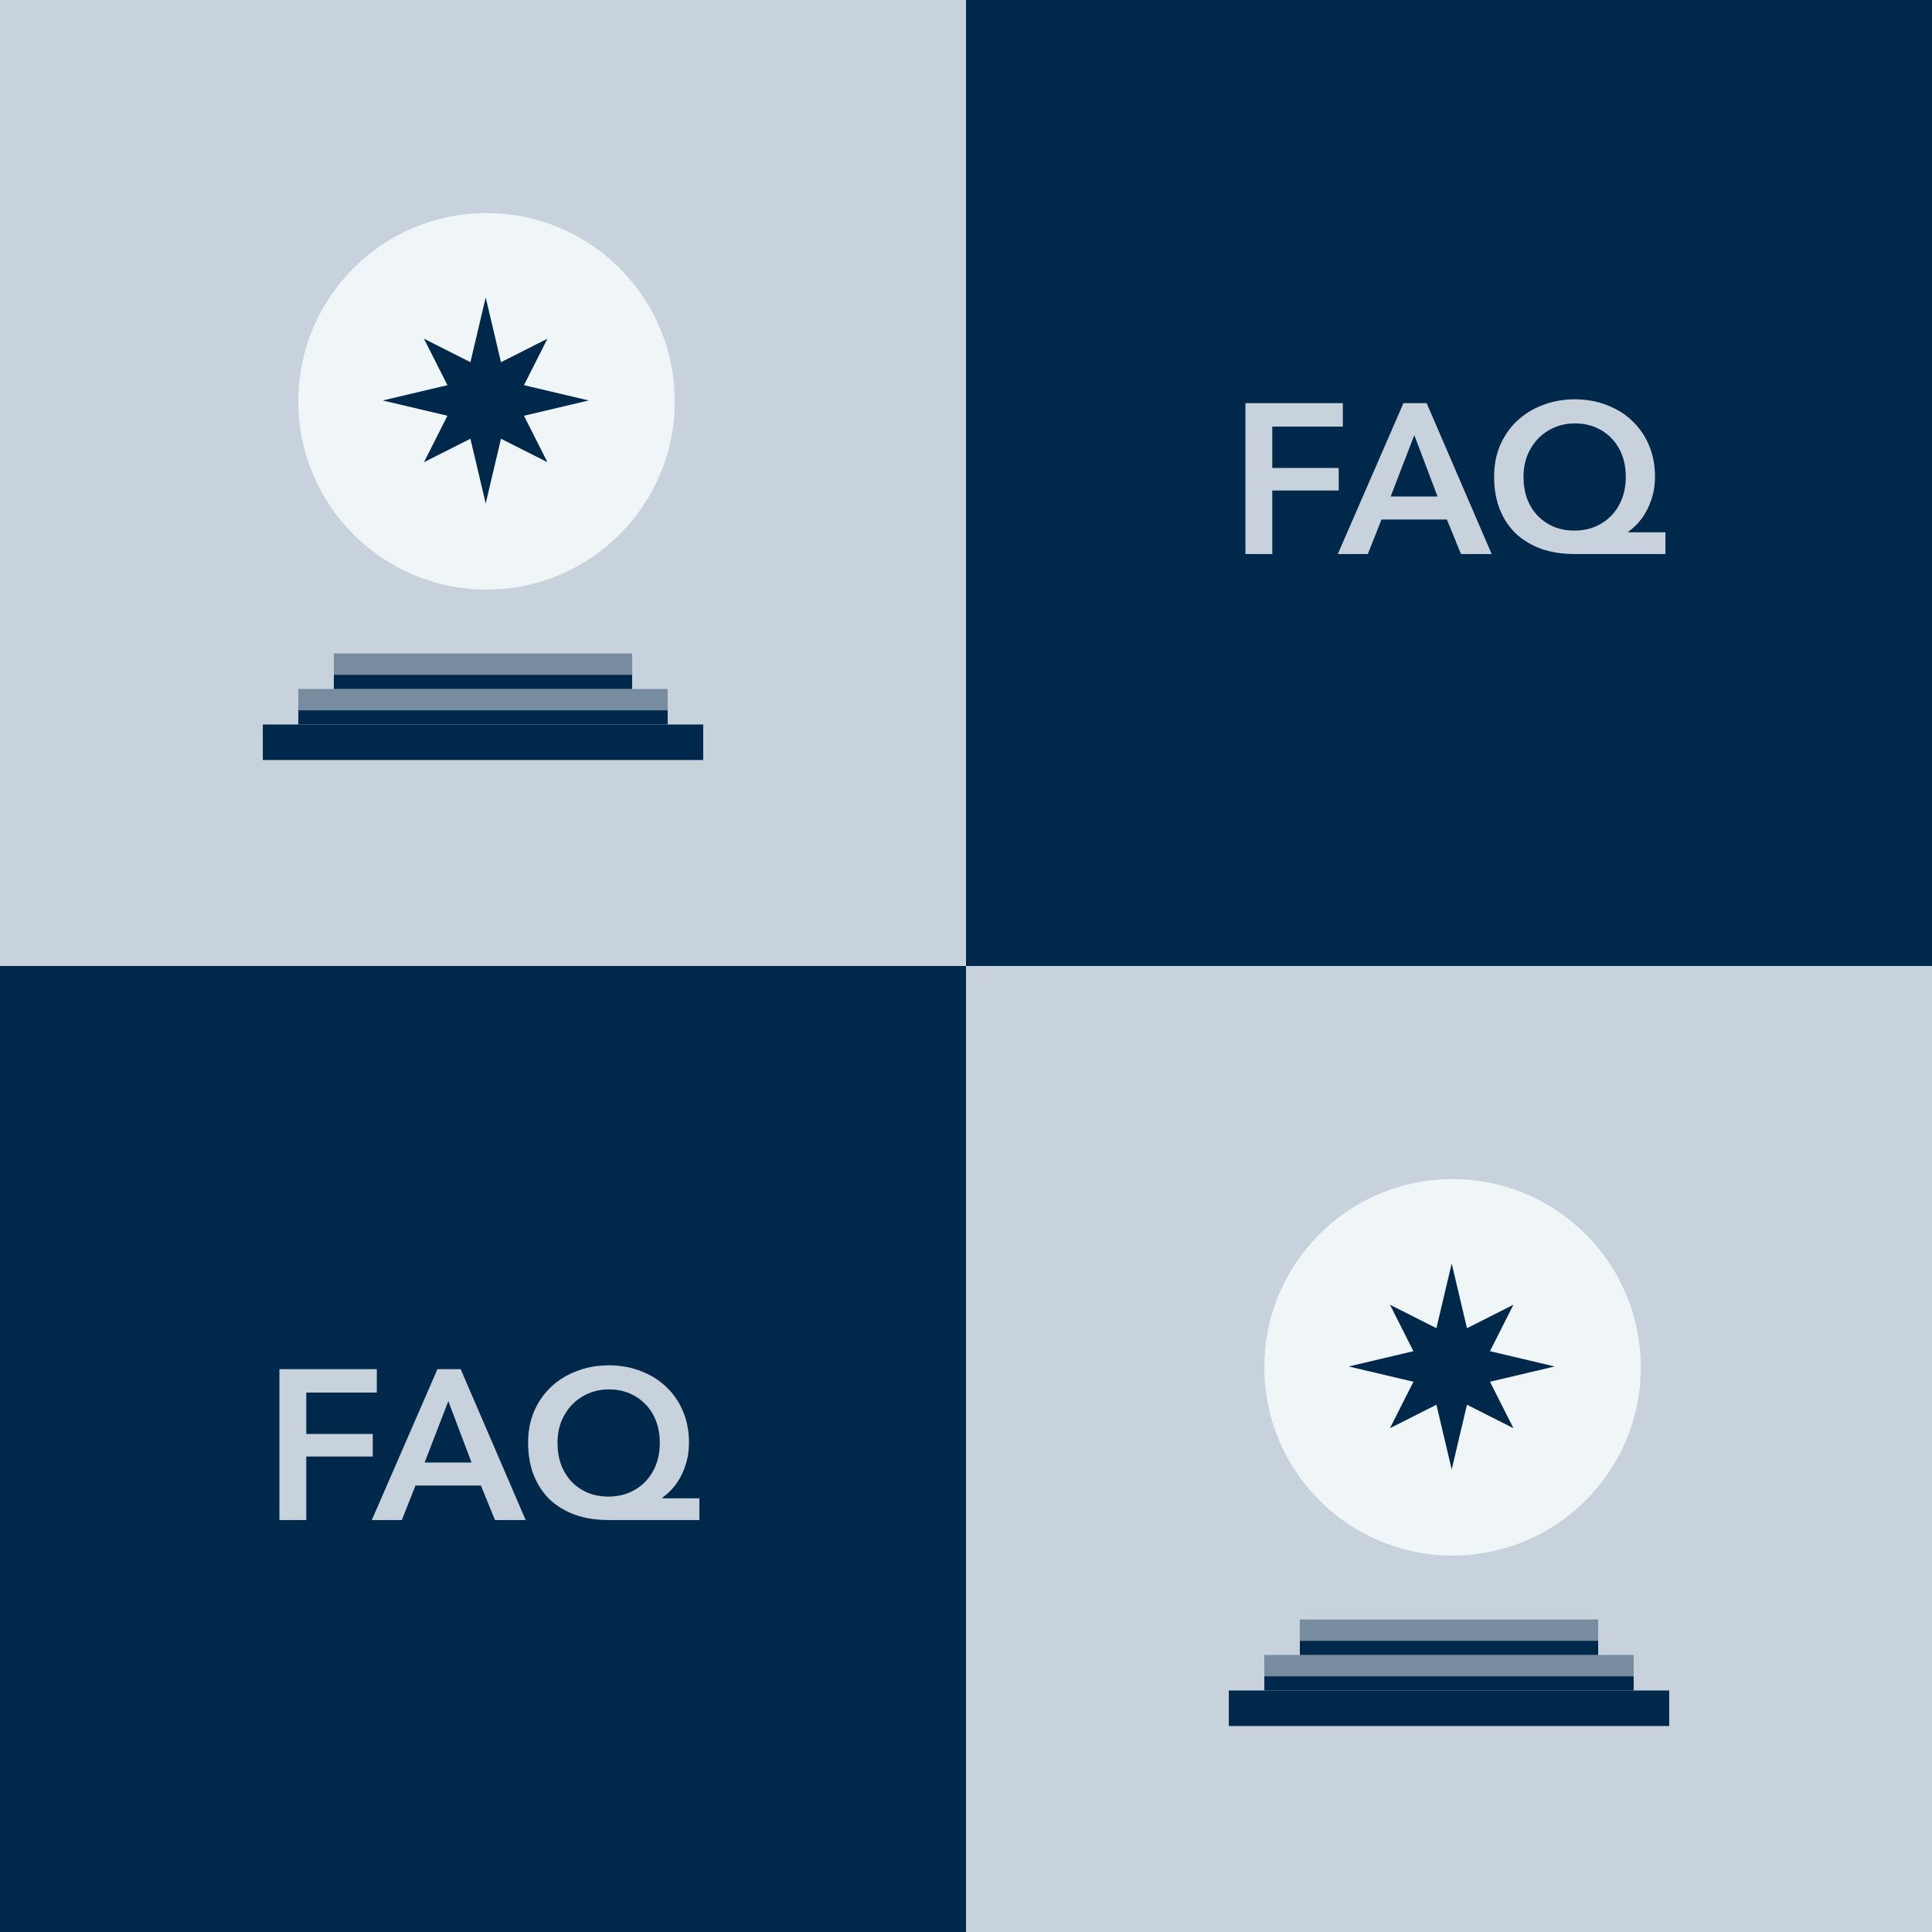 <svg xmlns="http://www.w3.org/2000/svg" fill="none" viewBox="0 0 272 272" version="1.1">
  <rect x="0" y="0" width="272" height="272" fill="#333333" stroke="none"/>
  <rect width="136" height="136" fill="#C8D2DC"/>
  <rect x="136" y="136" width="136" height="136" fill="#C8D2DC"/>
  <rect x="136" width="136" height="136" fill="#00284B"/>
  <rect y="136" width="136" height="136" fill="#00284B"/>
  <path d="M39.34 192.76H53.05V196.06H43.12V201.88H52.48V205.06H43.12V214H39.34V192.76ZM61.586 192.76H64.856L74.006 214H69.686L67.706 209.14H58.496L56.576 214H52.346L61.586 192.76ZM66.386 205.9L63.116 197.26L59.786 205.9H66.386ZM98.47 214H85.66C83.96 214 82.41 213.76 81.01 213.28C79.63 212.78 78.44 212.07 77.44 211.15C76.46 210.21 75.7 209.07 75.16 207.73C74.62 206.37 74.35 204.83 74.35 203.11C74.35 201.49 74.63 200.02 75.19 198.7C75.77 197.36 76.57 196.21 77.59 195.25C78.61 194.29 79.81 193.55 81.19 193.03C82.59 192.49 84.1 192.22 85.72 192.22C87.34 192.22 88.84 192.49 90.22 193.03C91.6 193.55 92.79 194.29 93.79 195.25C94.81 196.21 95.6 197.36 96.16 198.7C96.72 200.02 97 201.49 97 203.11C97 204.07 96.89 204.95 96.67 205.75C96.45 206.55 96.16 207.28 95.8 207.94C95.46 208.58 95.06 209.15 94.6 209.65C94.16 210.13 93.7 210.54 93.22 210.88V210.94H98.47V214ZM85.72 195.61C84.7 195.61 83.74 195.8 82.84 196.18C81.96 196.56 81.2 197.08 80.56 197.74C79.92 198.4 79.41 199.19 79.03 200.11C78.67 201.03 78.49 202.03 78.49 203.11C78.49 204.25 78.66 205.29 79 206.23C79.36 207.15 79.85 207.94 80.47 208.6C81.11 209.26 81.87 209.78 82.75 210.16C83.63 210.52 84.6 210.7 85.66 210.7C86.7 210.7 87.66 210.52 88.54 210.16C89.44 209.78 90.21 209.26 90.85 208.6C91.49 207.94 91.99 207.15 92.35 206.23C92.71 205.29 92.89 204.25 92.89 203.11C92.89 202.03 92.72 201.03 92.38 200.11C92.04 199.19 91.55 198.4 90.91 197.74C90.29 197.08 89.54 196.56 88.66 196.18C87.78 195.8 86.8 195.61 85.72 195.61Z" fill="#C8D2DC"/>
  <path d="M175.34 56.76H189.05V60.06H179.12V65.88H188.48V69.06H179.12V78H175.34V56.76ZM197.586 56.76H200.856L210.006 78H205.686L203.706 73.14H194.496L192.576 78H188.346L197.586 56.76ZM202.386 69.9L199.116 61.26L195.786 69.9H202.386ZM234.47 78H221.66C219.96 78 218.41 77.76 217.01 77.28C215.63 76.78 214.44 76.07 213.44 75.15C212.46 74.21 211.7 73.07 211.16 71.73C210.62 70.37 210.35 68.83 210.35 67.11C210.35 65.49 210.63 64.02 211.19 62.7C211.77 61.36 212.57 60.21 213.59 59.25C214.61 58.29 215.81 57.55 217.19 57.03C218.59 56.49 220.1 56.22 221.72 56.22C223.34 56.22 224.84 56.49 226.22 57.03C227.6 57.55 228.79 58.29 229.79 59.25C230.81 60.21 231.6 61.36 232.16 62.7C232.72 64.02 233 65.49 233 67.11C233 68.07 232.89 68.95 232.67 69.75C232.45 70.55 232.16 71.28 231.8 71.94C231.46 72.58 231.06 73.15 230.6 73.65C230.16 74.13 229.7 74.54 229.22 74.88V74.94H234.47V78ZM221.72 59.61C220.7 59.61 219.74 59.8 218.84 60.18C217.96 60.56 217.2 61.08 216.56 61.74C215.92 62.4 215.41 63.19 215.03 64.11C214.67 65.03 214.49 66.03 214.49 67.11C214.49 68.25 214.66 69.29 215 70.23C215.36 71.15 215.85 71.94 216.47 72.6C217.11 73.26 217.87 73.78 218.75 74.16C219.63 74.52 220.6 74.7 221.66 74.7C222.7 74.7 223.66 74.52 224.54 74.16C225.44 73.78 226.21 73.26 226.85 72.6C227.49 71.94 227.99 71.15 228.35 70.23C228.71 69.29 228.89 68.25 228.89 67.11C228.89 66.03 228.72 65.03 228.38 64.11C228.04 63.19 227.55 62.4 226.91 61.74C226.29 61.08 225.54 60.56 224.66 60.18C223.78 59.8 222.8 59.61 221.72 59.61Z" fill="#C8D2DC"/>
  <circle cx="68.5" cy="56.5" r="26.5" fill="#F0F5F7"/>
  <path d="M68.38 41.88L71.148 53.611L82.88 56.38L71.148 59.148L68.38 70.88L65.611 59.148L53.88 56.38L65.611 53.611L68.38 41.88Z" fill="#00284B"/>
  <path d="M77.07 47.69L72.681 56.38L77.07 65.07L68.38 60.681L59.69 65.07L64.079 56.38L59.69 47.69L68.38 52.078L77.07 47.69Z" fill="#00284B"/>
  <rect x="47" y="92" width="42" height="3" fill="#788CA0"/>
  <rect x="42" y="97" width="52" height="3" fill="#788CA0"/>
  <rect x="42" y="100" width="52" height="2" fill="#00284B"/>
  <rect x="37" y="102" width="62" height="5" fill="#00284B"/>
  <rect x="47" y="95" width="42" height="2" fill="#00284B"/>
  <circle cx="204.5" cy="192.5" r="26.5" fill="#F0F5F7"/>
  <path d="M204.38 177.88L207.148 189.611L218.88 192.38L207.148 195.148L204.38 206.88L201.611 195.148L189.88 192.38L201.611 189.611L204.38 177.88Z" fill="#00284B"/>
  <path d="M213.07 183.69L208.681 192.38L213.07 201.07L204.38 196.681L195.69 201.07L200.078 192.38L195.69 183.69L204.38 188.078L213.07 183.69Z" fill="#00284B"/>
  <rect x="183" y="228" width="42" height="3" fill="#788CA0"/>
  <rect x="178" y="233" width="52" height="3" fill="#788CA0"/>
  <rect x="178" y="236" width="52" height="2" fill="#00284B"/>
  <rect x="173" y="238" width="62" height="5" fill="#00284B"/>
  <rect x="183" y="231" width="42" height="2" fill="#00284B"/>
</svg>
